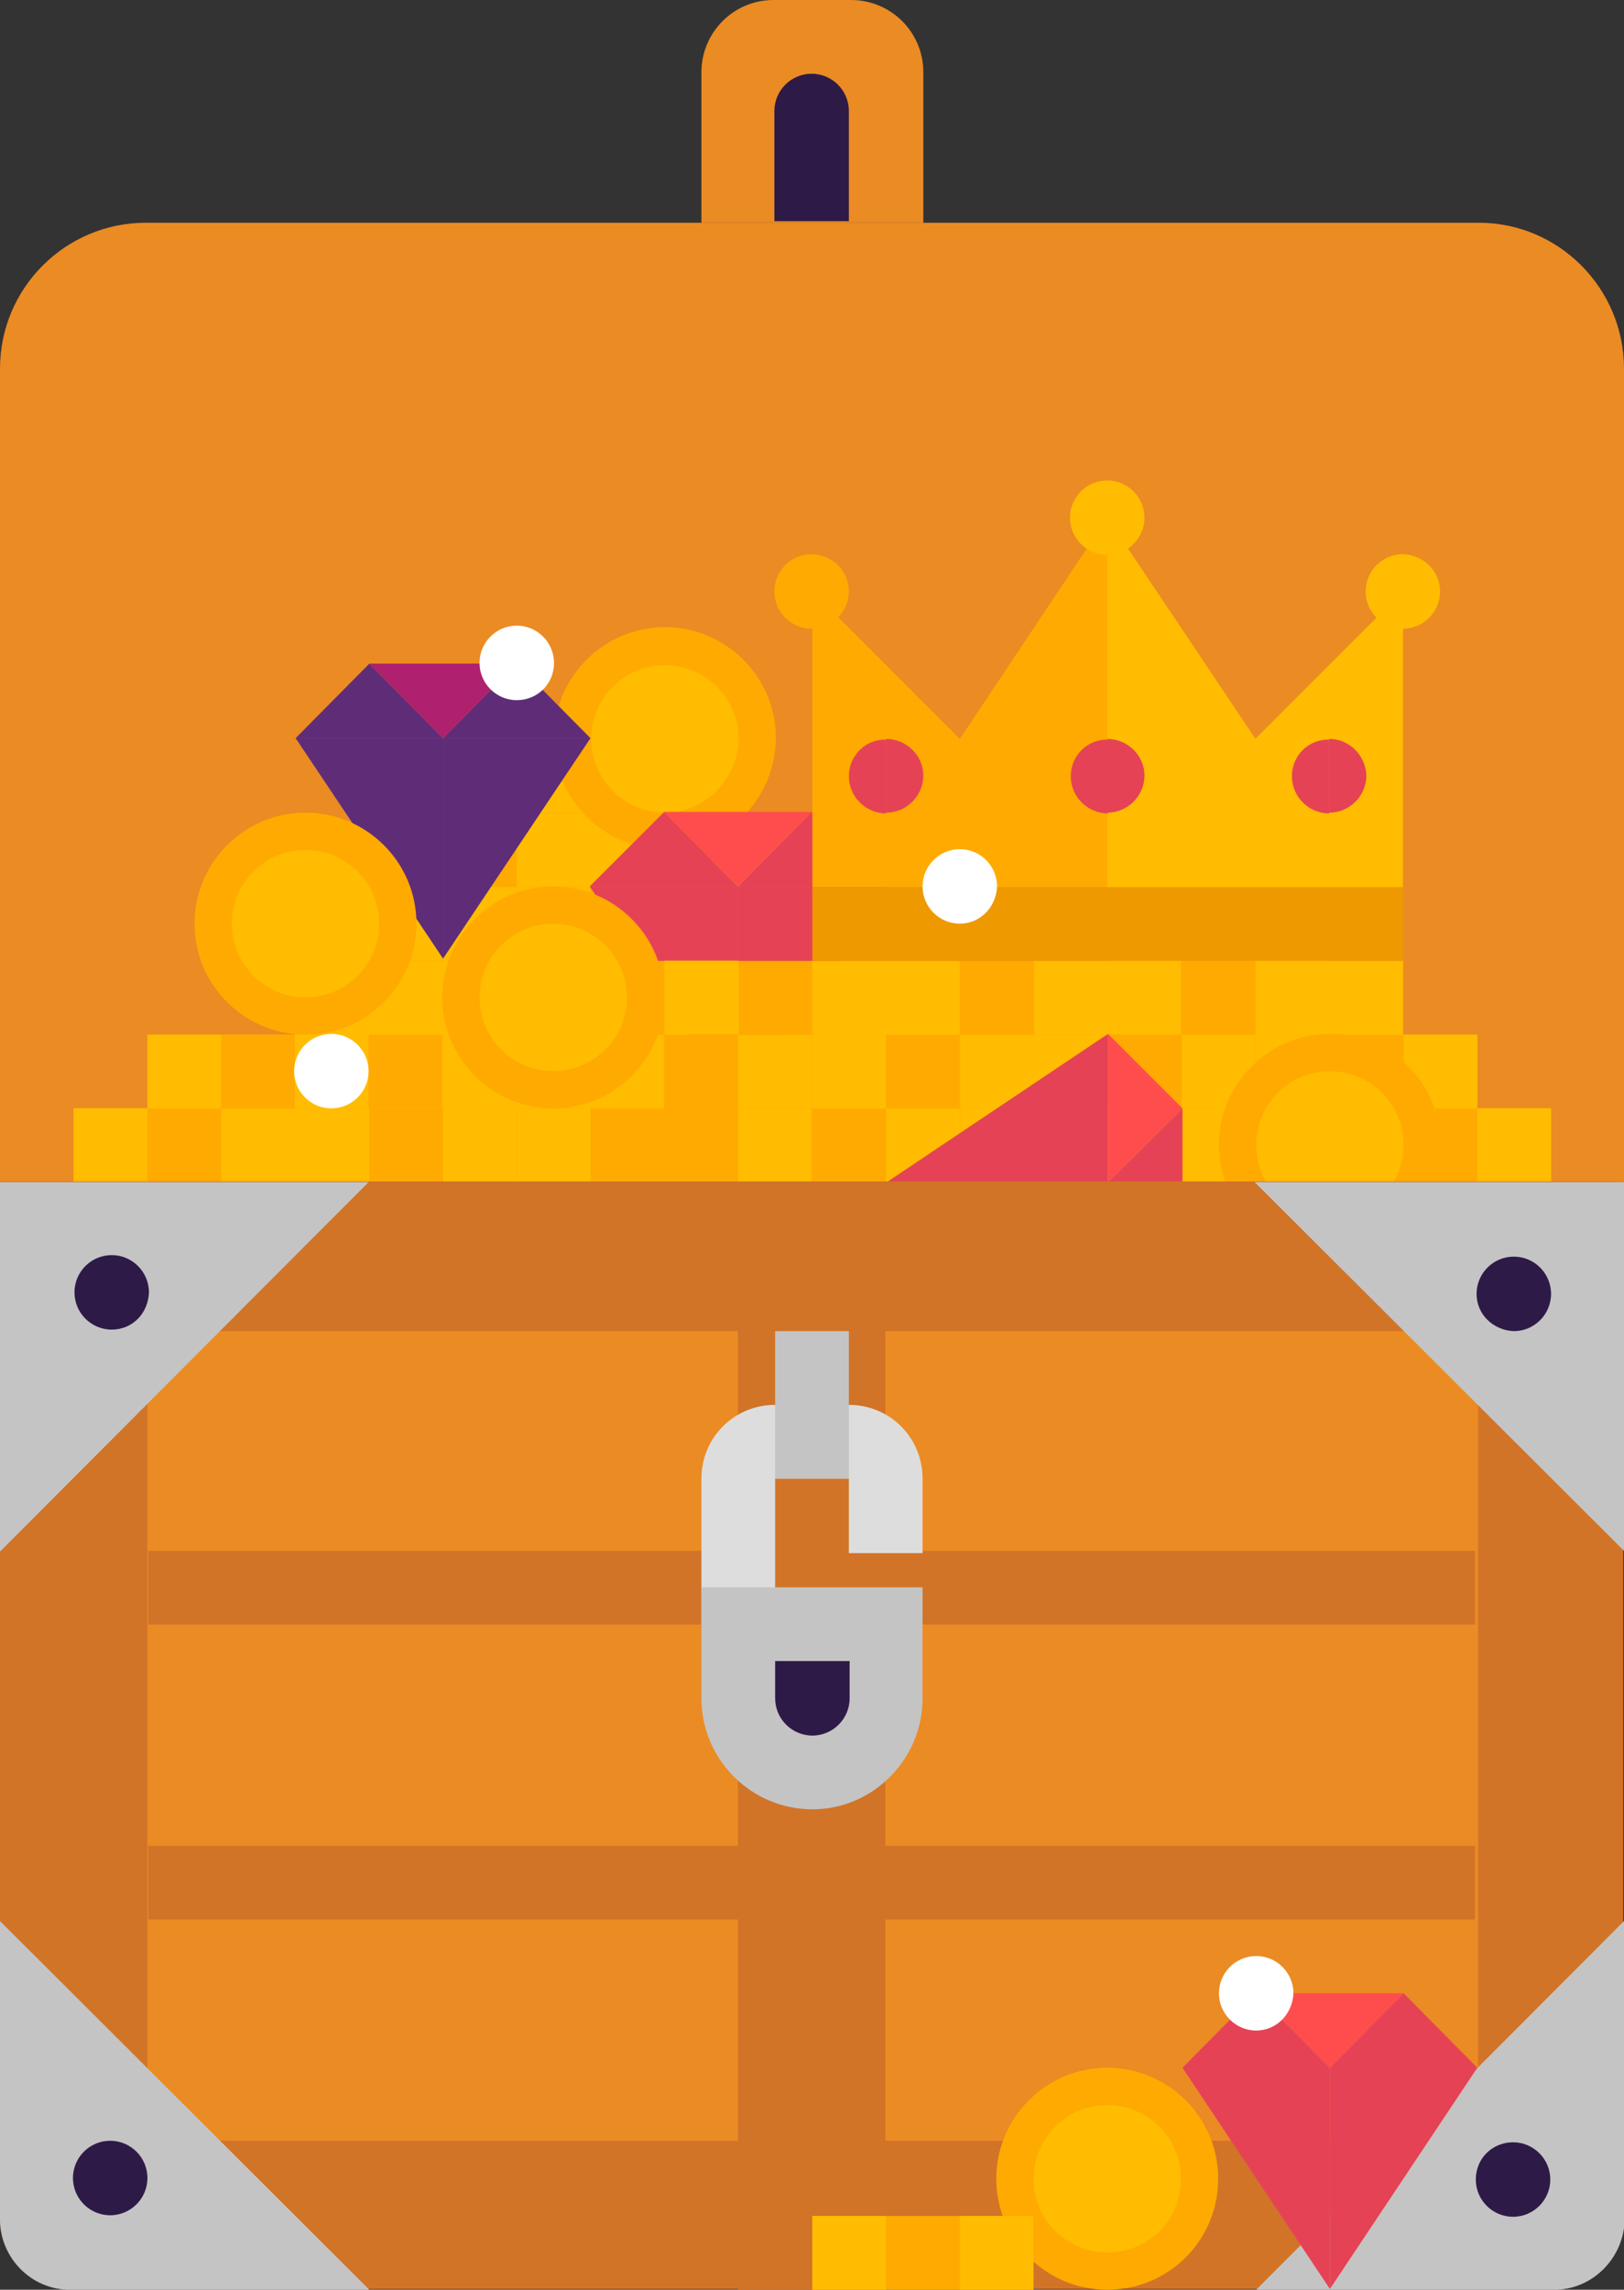 <?xml version="1.0" encoding="utf-8"?>
<!-- Generator: Adobe Illustrator 24.0.3, SVG Export Plug-In . SVG Version: 6.00 Build 0)  -->
<svg version="1.1" id="Layer_1" xmlns="http://www.w3.org/2000/svg" xmlns:xlink="http://www.w3.org/1999/xlink" x="0px" y="0px"
	 viewBox="0 0 213.7 301.2" style="enable-background:new 0 0 213.7 301.2;" xml:space="preserve">
<rect x="0" y="0" width="213.7" height="301.2" fill="#333333" stroke="none"/>
<style type="text/css">
	.st0{fill:#EB8B23;}
	.st1{fill:#2E1A47;}
	.st2{fill:#FFAA00;}
	.st3{fill:#FFBC00;}
	.st4{fill:#E54355;}
	.st5{fill:#FF4D4D;}
	.st6{fill:#EF9900;}
	.st7{fill:#5F2D78;}
	.st8{fill:#AF206E;}
	.st9{fill:#FFFFFF;}
	.st10{fill:#D17428;}
	.st11{fill:#C4C4C4;}
	.st12{fill:#DDDDDD;}
</style>
<g>
	<path class="st0" d="M121.4,29.3H92.3V9.5c0-5.2,4.2-9.5,9.5-9.5h10.2c5.2,0,9.5,4.2,9.5,9.5V29.3z"/>
	<path class="st0" d="M194.6,29.3H19.2C8.6,29.3,0,37.9,0,48.5v116.6h213.7V48.5C213.7,37.9,205.1,29.3,194.6,29.3z"/>
	<path class="st0" d="M184.7,48.8H28.9c-5.3,0-9.5,4.3-9.5,9.5v106.9h174.9V58.3C194.2,53,190,48.8,184.7,48.8z"/>
	<path class="st1" d="M102,29.1h9.7V14.6c0-2.7-2.2-4.9-4.9-4.9l0,0c-2.7,0-4.9,2.2-4.9,4.9V29.1z"/>
	<g>
		<g>
			<rect x="48.5" y="107" class="st2" width="29.1" height="9.7"/>
			<rect x="48.5" y="107" class="st3" width="9.7" height="9.7"/>
			<rect x="68" y="107" class="st3" width="9.7" height="9.7"/>
		</g>
		<polygon class="st3" points="204,145.8 194.4,145.8 194.4,136.1 194.3,136.1 184.6,136.1 184.6,136.1 184.6,126.4 184.6,126.4 
			38.8,126.4 38.8,136.1 19.4,136.1 19.4,145.8 9.7,145.8 9.7,155.5 204,155.5 204.1,155.5 204.1,145.8 		"/>
		<g>
			<rect x="77.7" y="106.9" class="st2" width="29.1" height="9.7"/>
			<rect x="77.6" y="106.9" class="st3" width="9.7" height="9.7"/>
			<rect x="97.1" y="106.9" class="st3" width="9.7" height="9.7"/>
		</g>
		<g>
			<rect x="48.6" y="97.2" class="st2" width="29.1" height="9.7"/>
			<rect x="48.6" y="97.2" class="st3" width="9.7" height="9.7"/>
			<rect x="68" y="97.3" class="st3" width="9.7" height="9.7"/>
		</g>
		<g>
			<rect x="68" y="116.7" class="st2" width="29.1" height="9.7"/>
			<rect x="68" y="116.7" class="st3" width="9.7" height="9.7"/>
			<rect x="87.4" y="116.7" class="st3" width="9.7" height="9.7"/>
		</g>
		<g>
			<path class="st2" d="M87.5,111.7L87.5,111.7c-8,0-14.6-6.5-14.6-14.6l0,0c0-8,6.5-14.6,14.6-14.6h0c8,0,14.6,6.5,14.6,14.6l0,0
				C102,105.2,95.5,111.7,87.5,111.7z"/>
			<path class="st3" d="M87.5,106.9L87.5,106.9c-5.3,0-9.7-4.3-9.7-9.7l0,0c0-5.3,4.3-9.7,9.7-9.7h0c5.3,0,9.7,4.3,9.7,9.7l0,0
				C97.1,102.5,92.8,106.9,87.5,106.9z"/>
		</g>
		<g>
			<polygon class="st4" points="77.6,116.6 97.1,116.6 97.1,145.7 			"/>
			<polygon class="st4" points="87.4,106.8 77.6,116.6 97.1,116.6 			"/>
			<polygon class="st4" points="116.5,116.6 97.1,116.6 97.1,145.7 			"/>
			<polygon class="st4" points="106.8,106.8 116.5,116.6 97.1,116.6 			"/>
			<polygon class="st5" points="87.4,106.8 106.8,106.8 97.1,116.6 			"/>
		</g>
		<g>
			<rect x="9.7" y="145.8" class="st2" width="29.1" height="9.7"/>
			<rect x="9.7" y="145.8" class="st3" width="9.7" height="9.7"/>
			<rect x="29.1" y="145.8" class="st3" width="9.7" height="9.7"/>
		</g>
		<g>
			<rect x="19.4" y="136.1" class="st2" width="29.1" height="9.7"/>
			<rect x="19.4" y="136.1" class="st3" width="9.7" height="9.7"/>
			<rect x="38.8" y="136.1" class="st3" width="9.7" height="9.7"/>
		</g>
		<g>
			<rect x="38.9" y="145.8" class="st2" width="29.1" height="9.7"/>
			<rect x="38.9" y="145.8" class="st3" width="9.7" height="9.7"/>
			<rect x="58.3" y="145.8" class="st3" width="9.7" height="9.7"/>
		</g>
		<g>
			<rect x="77.7" y="136.1" class="st2" width="29.1" height="9.7"/>
			<rect x="77.7" y="136.1" class="st3" width="9.7" height="9.7"/>
			<rect x="97.1" y="136.1" class="st3" width="9.7" height="9.7"/>
		</g>
		<g>
			<rect x="68" y="126.4" class="st2" width="29.1" height="9.7"/>
			<rect x="68" y="126.4" class="st3" width="9.7" height="9.7"/>
			<rect x="87.4" y="126.4" class="st3" width="9.7" height="9.7"/>
		</g>
		<g>
			<rect x="87.5" y="126.4" class="st2" width="29.1" height="9.7"/>
			<rect x="87.5" y="126.4" class="st3" width="9.7" height="9.7"/>
			<rect x="106.9" y="126.4" class="st3" width="9.7" height="9.7"/>
		</g>
		<g>
			<rect x="38.8" y="126.4" class="st3" width="29.1" height="9.7"/>
			<rect x="38.8" y="126.4" class="st3" width="9.7" height="9.7"/>
			<rect x="58.2" y="126.4" class="st3" width="9.7" height="9.7"/>
		</g>
		<g>
			<rect x="38.8" y="116.7" class="st3" width="29.1" height="9.7"/>
			<rect x="38.8" y="116.7" class="st3" width="9.7" height="9.7"/>
			<rect x="58.2" y="116.7" class="st3" width="9.8" height="9.7"/>
		</g>
		<g>
			<rect x="48.5" y="136.1" class="st3" width="29.1" height="9.7"/>
			<rect x="48.5" y="136.1" class="st2" width="9.7" height="9.7"/>
			<rect x="67.9" y="136.1" class="st3" width="9.7" height="9.7"/>
		</g>
		<g>
			<rect x="68" y="145.8" class="st2" width="29.1" height="9.7"/>
			<rect x="68" y="145.8" class="st3" width="9.7" height="9.7"/>
		</g>
		<g>
			<rect x="97.2" y="145.8" class="st2" width="29.1" height="9.7"/>
			<rect x="97.1" y="145.8" class="st3" width="9.7" height="9.7"/>
			<rect x="116.6" y="145.8" class="st3" width="9.7" height="9.7"/>
		</g>
		<g>
			<rect x="126.4" y="145.8" class="st2" width="29.1" height="9.7"/>
			<rect x="126.4" y="145.8" class="st3" width="9.7" height="9.7"/>
			<rect x="145.8" y="145.8" class="st3" width="9.7" height="9.7"/>
		</g>
		<g>
			<rect x="155.6" y="145.8" class="st2" width="29.1" height="9.7"/>
			<rect x="155.6" y="145.8" class="st3" width="9.7" height="9.7"/>
			<rect x="175" y="145.8" class="st3" width="9.7" height="9.7"/>
		</g>
		<g>
			<rect x="174.9" y="145.8" class="st2" width="29.1" height="9.7"/>
			<rect x="174.9" y="145.8" class="st3" width="9.7" height="9.7"/>
			<rect x="194.4" y="145.8" class="st3" width="9.7" height="9.7"/>
		</g>
		<g>
			<rect x="106.9" y="136.1" class="st2" width="29.1" height="9.7"/>
			<rect x="106.9" y="136.1" class="st3" width="9.7" height="9.7"/>
			<rect x="126.3" y="136.1" class="st3" width="9.7" height="9.7"/>
		</g>
		<g>
			<rect x="136" y="136.1" class="st2" width="29.1" height="9.7"/>
			<rect x="136" y="136.1" class="st3" width="9.7" height="9.7"/>
			<rect x="155.5" y="136.1" class="st3" width="9.7" height="9.7"/>
		</g>
		<g>
			<rect x="165.2" y="136.1" class="st2" width="29.1" height="9.7"/>
			<rect x="165.2" y="136.1" class="st3" width="9.7" height="9.7"/>
			<rect x="184.7" y="136.1" class="st3" width="9.7" height="9.7"/>
		</g>
		<g>
			<rect x="145.7" y="126.3" class="st2" width="29.1" height="9.7"/>
			<rect x="145.7" y="126.3" class="st3" width="9.7" height="9.7"/>
			<rect x="165.1" y="126.3" class="st3" width="9.7" height="9.7"/>
		</g>
		<g>
			<rect x="155.5" y="126.4" class="st3" width="29.1" height="9.7"/>
			<rect x="155.5" y="126.4" class="st2" width="9.7" height="9.7"/>
			<rect x="174.9" y="126.4" class="st3" width="9.7" height="9.7"/>
		</g>
		<g>
			<rect x="116.6" y="126.4" class="st2" width="29.1" height="9.7"/>
			<rect x="116.6" y="126.4" class="st3" width="9.7" height="9.7"/>
			<rect x="136.1" y="126.4" class="st3" width="9.7" height="9.7"/>
		</g>
		<g>
			<polygon class="st2" points="165.2,97.2 145.7,68.1 126.3,97.2 106.9,77.8 106.9,116.7 184.6,116.7 184.6,77.8 			"/>
			<polygon class="st6" points="145.7,116.7 106.9,116.7 106.9,126.4 145.7,126.4 184.6,126.4 184.6,116.7 			"/>
			<polygon class="st3" points="184.6,116.7 184.6,77.8 165.2,97.2 145.7,68.1 145.7,116.7 			"/>
			<path class="st3" d="M150.6,68.1c0,2.7-2.2,4.9-4.9,4.9s-4.9-2.2-4.9-4.9c0-2.7,2.2-4.9,4.9-4.9S150.6,65.4,150.6,68.1z"/>
			<path class="st3" d="M189.5,77.8c0,2.7-2.2,4.9-4.9,4.9c-2.7,0-4.9-2.2-4.9-4.9c0-2.7,2.2-4.9,4.9-4.9
				C187.3,73,189.5,75.1,189.5,77.8z"/>
			<path class="st2" d="M111.7,77.8c0,2.7-2.2,4.9-4.9,4.9c-2.7,0-4.9-2.2-4.9-4.9c0-2.7,2.2-4.9,4.9-4.9
				C109.6,73,111.7,75.1,111.7,77.8z"/>
			<g>
				<path class="st4" d="M140.9,102.1c0,2.7,2.2,4.9,4.9,4.9v-9.7C143.1,97.2,140.9,99.4,140.9,102.1z"/>
				<path class="st4" d="M145.7,97.2v9.7c2.7,0,4.9-2.2,4.9-4.9C150.6,99.4,148.4,97.2,145.7,97.2z"/>
			</g>
			<g>
				<path class="st4" d="M170,102.1c0,2.7,2.2,4.9,4.9,4.9v-9.7C172.2,97.2,170,99.4,170,102.1z"/>
				<path class="st4" d="M174.9,97.2v9.7c2.7,0,4.9-2.2,4.9-4.9C179.7,99.4,177.6,97.2,174.9,97.2z"/>
			</g>
			<g>
				<path class="st4" d="M111.7,102.1c0,2.7,2.2,4.9,4.9,4.9v-9.7C113.9,97.2,111.7,99.4,111.7,102.1z"/>
				<path class="st4" d="M116.6,97.2v9.7c2.7,0,4.9-2.2,4.9-4.9C121.5,99.4,119.3,97.2,116.6,97.2z"/>
			</g>
		</g>
		<g>
			<polygon class="st7" points="38.9,97.1 58.3,97.1 58.3,126.1 			"/>
			<polygon class="st7" points="48.6,87.3 38.9,97.1 58.3,97.1 			"/>
			<polygon class="st7" points="77.7,97.1 58.3,97.1 58.3,126.1 			"/>
			<polygon class="st7" points="68,87.3 77.7,97.1 58.3,97.1 			"/>
			<polygon class="st8" points="48.6,87.3 68,87.3 58.3,97.1 			"/>
		</g>
		<g>
			<path class="st2" d="M72.8,145.8L72.8,145.8c-8,0-14.6-6.5-14.6-14.6v0c0-8,6.5-14.6,14.6-14.6l0,0c8,0,14.6,6.5,14.6,14.6v0
				C87.4,139.3,80.8,145.8,72.8,145.8z"/>
			<path class="st3" d="M72.8,140.9L72.8,140.9c-5.3,0-9.7-4.3-9.7-9.7v0c0-5.3,4.3-9.7,9.7-9.7l0,0c5.3,0,9.7,4.3,9.7,9.7v0
				C82.5,136.6,78.1,140.9,72.8,140.9z"/>
		</g>
		<g>
			<path class="st2" d="M40.2,136.1L40.2,136.1c-8,0-14.6-6.5-14.6-14.6v0c0-8,6.5-14.6,14.6-14.6l0,0c8,0,14.6,6.5,14.6,14.6v0
				C54.8,129.5,48.3,136.1,40.2,136.1z"/>
			<path class="st3" d="M40.2,131.2L40.2,131.2c-5.3,0-9.7-4.3-9.7-9.7v0c0-5.3,4.3-9.7,9.7-9.7l0,0c5.3,0,9.7,4.3,9.7,9.7v0
				C49.9,126.8,45.6,131.2,40.2,131.2z"/>
		</g>
		<g>
			<path class="st2" d="M175,165.2L175,165.2c-8,0-14.6-6.5-14.6-14.6l0,0c0-8,6.5-14.6,14.6-14.6l0,0c8,0,14.6,6.5,14.6,14.6l0,0
				C189.6,158.7,183,165.2,175,165.2z"/>
			<path class="st3" d="M175,160.3L175,160.3c-5.3,0-9.7-4.3-9.7-9.7l0,0c0-5.3,4.3-9.7,9.7-9.7l0,0c5.3,0,9.7,4.3,9.7,9.7l0,0
				C184.7,156,180.3,160.3,175,160.3z"/>
		</g>
		<g>
			<polygon class="st4" points="145.8,136 145.8,155.5 116.7,155.5 			"/>
			<polygon class="st5" points="155.6,145.8 145.8,136 145.8,155.5 			"/>
			<polygon class="st4" points="155.6,155.5 155.6,145.8 145.8,155.5 			"/>
		</g>
		<path class="st9" d="M43.6,145.8L43.6,145.8c-2.7,0-4.9-2.2-4.9-4.9l0,0c0-2.7,2.2-4.9,4.9-4.9l0,0c2.7,0,4.9,2.2,4.9,4.9l0,0
			C48.5,143.6,46.3,145.8,43.6,145.8z"/>
		<path class="st9" d="M126.3,121.5L126.3,121.5c-2.7,0-4.9-2.2-4.9-4.9l0,0c0-2.7,2.2-4.9,4.9-4.9l0,0c2.7,0,4.9,2.2,4.9,4.9l0,0
			C131.1,119.3,129,121.5,126.3,121.5z"/>
		<path class="st9" d="M68,92.1L68,92.1c-2.7,0-4.9-2.2-4.9-4.9l0,0c0-2.7,2.2-4.9,4.9-4.9l0,0c2.7,0,4.9,2.2,4.9,4.9l0,0
			C72.9,90,70.7,92.1,68,92.1z"/>
	</g>
	<path class="st10" d="M213.7,155.4H0v136.5c0,5.1,4.1,9.2,9.2,9.2h195.2c5.1,0,9.2-4.1,9.2-9.2V155.4z"/>
	<rect x="19.4" y="175.1" class="st0" width="175.1" height="106.5"/>
	<g>
		<path class="st2" d="M145.7,301.2L145.7,301.2c-8,0-14.6-6.5-14.6-14.6l0,0c0-8,6.5-14.6,14.6-14.6h0c8,0,14.6,6.5,14.6,14.6l0,0
			C160.3,294.7,153.8,301.2,145.7,301.2z"/>
		<path class="st3" d="M145.7,296.3L145.7,296.3c-5.3,0-9.7-4.3-9.7-9.7l0,0c0-5.3,4.3-9.7,9.7-9.7h0c5.3,0,9.7,4.3,9.7,9.7l0,0
			C155.4,292,151.1,296.3,145.7,296.3z"/>
	</g>
	<rect x="19.5" y="242.8" class="st10" width="174.6" height="9.7"/>
	<rect x="19.5" y="204" class="st10" width="174.6" height="9.7"/>
	<rect x="97.1" y="165.2" class="st10" width="19.4" height="136"/>
	<g>
		<path class="st11" d="M0,291.9v-39.2l48.6,48.5H9.2C4.1,301.2,0,297,0,291.9z"/>
		<g>
			<path class="st1" d="M19.4,286.5L19.4,286.5c0,2.7-2.2,4.9-4.9,4.9l0,0c-2.7,0-4.9-2.2-4.9-4.9l0,0c0-2.7,2.2-4.9,4.9-4.9l0,0
				C17.2,281.6,19.4,283.8,19.4,286.5z"/>
		</g>
	</g>
	<g>
		<polygon class="st11" points="0,155.5 48.5,155.5 0,204.1 		"/>
		<g>
			<path class="st1" d="M14.7,174.9L14.7,174.9c-2.7,0-4.9-2.2-4.9-4.9l0,0c0-2.7,2.2-4.9,4.9-4.9l0,0c2.7,0,4.9,2.2,4.9,4.9l0,0
				C19.5,172.8,17.4,174.9,14.7,174.9z"/>
		</g>
	</g>
	<g>
		<path class="st11" d="M204.5,301.2h-39.2l48.5-48.6v39.3C213.7,297,209.6,301.2,204.5,301.2z"/>
		<g>
			<path class="st1" d="M199.1,281.8L199.1,281.8c2.7,0,4.9,2.2,4.9,4.9l0,0c0,2.7-2.2,4.9-4.9,4.9l0,0c-2.7,0-4.9-2.2-4.9-4.9l0,0
				C194.2,283.9,196.4,281.8,199.1,281.8z"/>
		</g>
	</g>
	<g>
		<path class="st12" d="M102,184.8c-5.4,0-9.7,4.3-9.7,9.7v19.2h9.7v-19.2h9.7v9.8h9.7v-9.8c0-5.4-4.3-9.7-9.7-9.7H102z"/>
		<path class="st11" d="M106.9,238L106.9,238c-8,0-14.6-6.5-14.6-14.6v-14.6h29.1v14.6C121.4,231.4,114.9,238,106.9,238z"/>
		<path class="st1" d="M102,218.5v4.9c0,2.7,2.2,4.9,4.9,4.9l0,0c2.7,0,4.9-2.2,4.9-4.9v-4.9H102z"/>
	</g>
	<rect x="102" y="175.1" class="st11" width="9.7" height="19.4"/>
	<g>
		<polygon class="st11" points="213.7,155.5 213.7,204 165.1,155.5 		"/>
		<g>
			<path class="st1" d="M194.3,170.2L194.3,170.2c0-2.7,2.2-4.9,4.9-4.9l0,0c2.7,0,4.9,2.2,4.9,4.9l0,0c0,2.7-2.2,4.9-4.9,4.9l0,0
				C196.5,175,194.3,172.9,194.3,170.2z"/>
		</g>
	</g>
	<g>
		<rect x="106.9" y="291.5" class="st2" width="29.1" height="9.7"/>
		<rect x="106.9" y="291.5" class="st3" width="9.7" height="9.7"/>
		<rect x="126.3" y="291.5" class="st3" width="9.7" height="9.7"/>
	</g>
	<g>
		<polygon class="st4" points="155.6,272 175,272 175,301.1 		"/>
		<polygon class="st4" points="165.3,262.2 155.6,272 175,272 		"/>
		<polygon class="st4" points="194.4,272 175,272 175,301.1 		"/>
		<polygon class="st4" points="184.7,262.2 194.4,272 175,272 		"/>
		<polygon class="st5" points="165.3,262.2 184.7,262.2 175,272 		"/>
	</g>
	<path class="st9" d="M165.3,267.1L165.3,267.1c-2.7,0-4.9-2.2-4.9-4.9l0,0c0-2.7,2.2-4.9,4.9-4.9l0,0c2.7,0,4.9,2.2,4.9,4.9l0,0
		C170.1,264.9,168,267.1,165.3,267.1z"/>
</g>
</svg>
